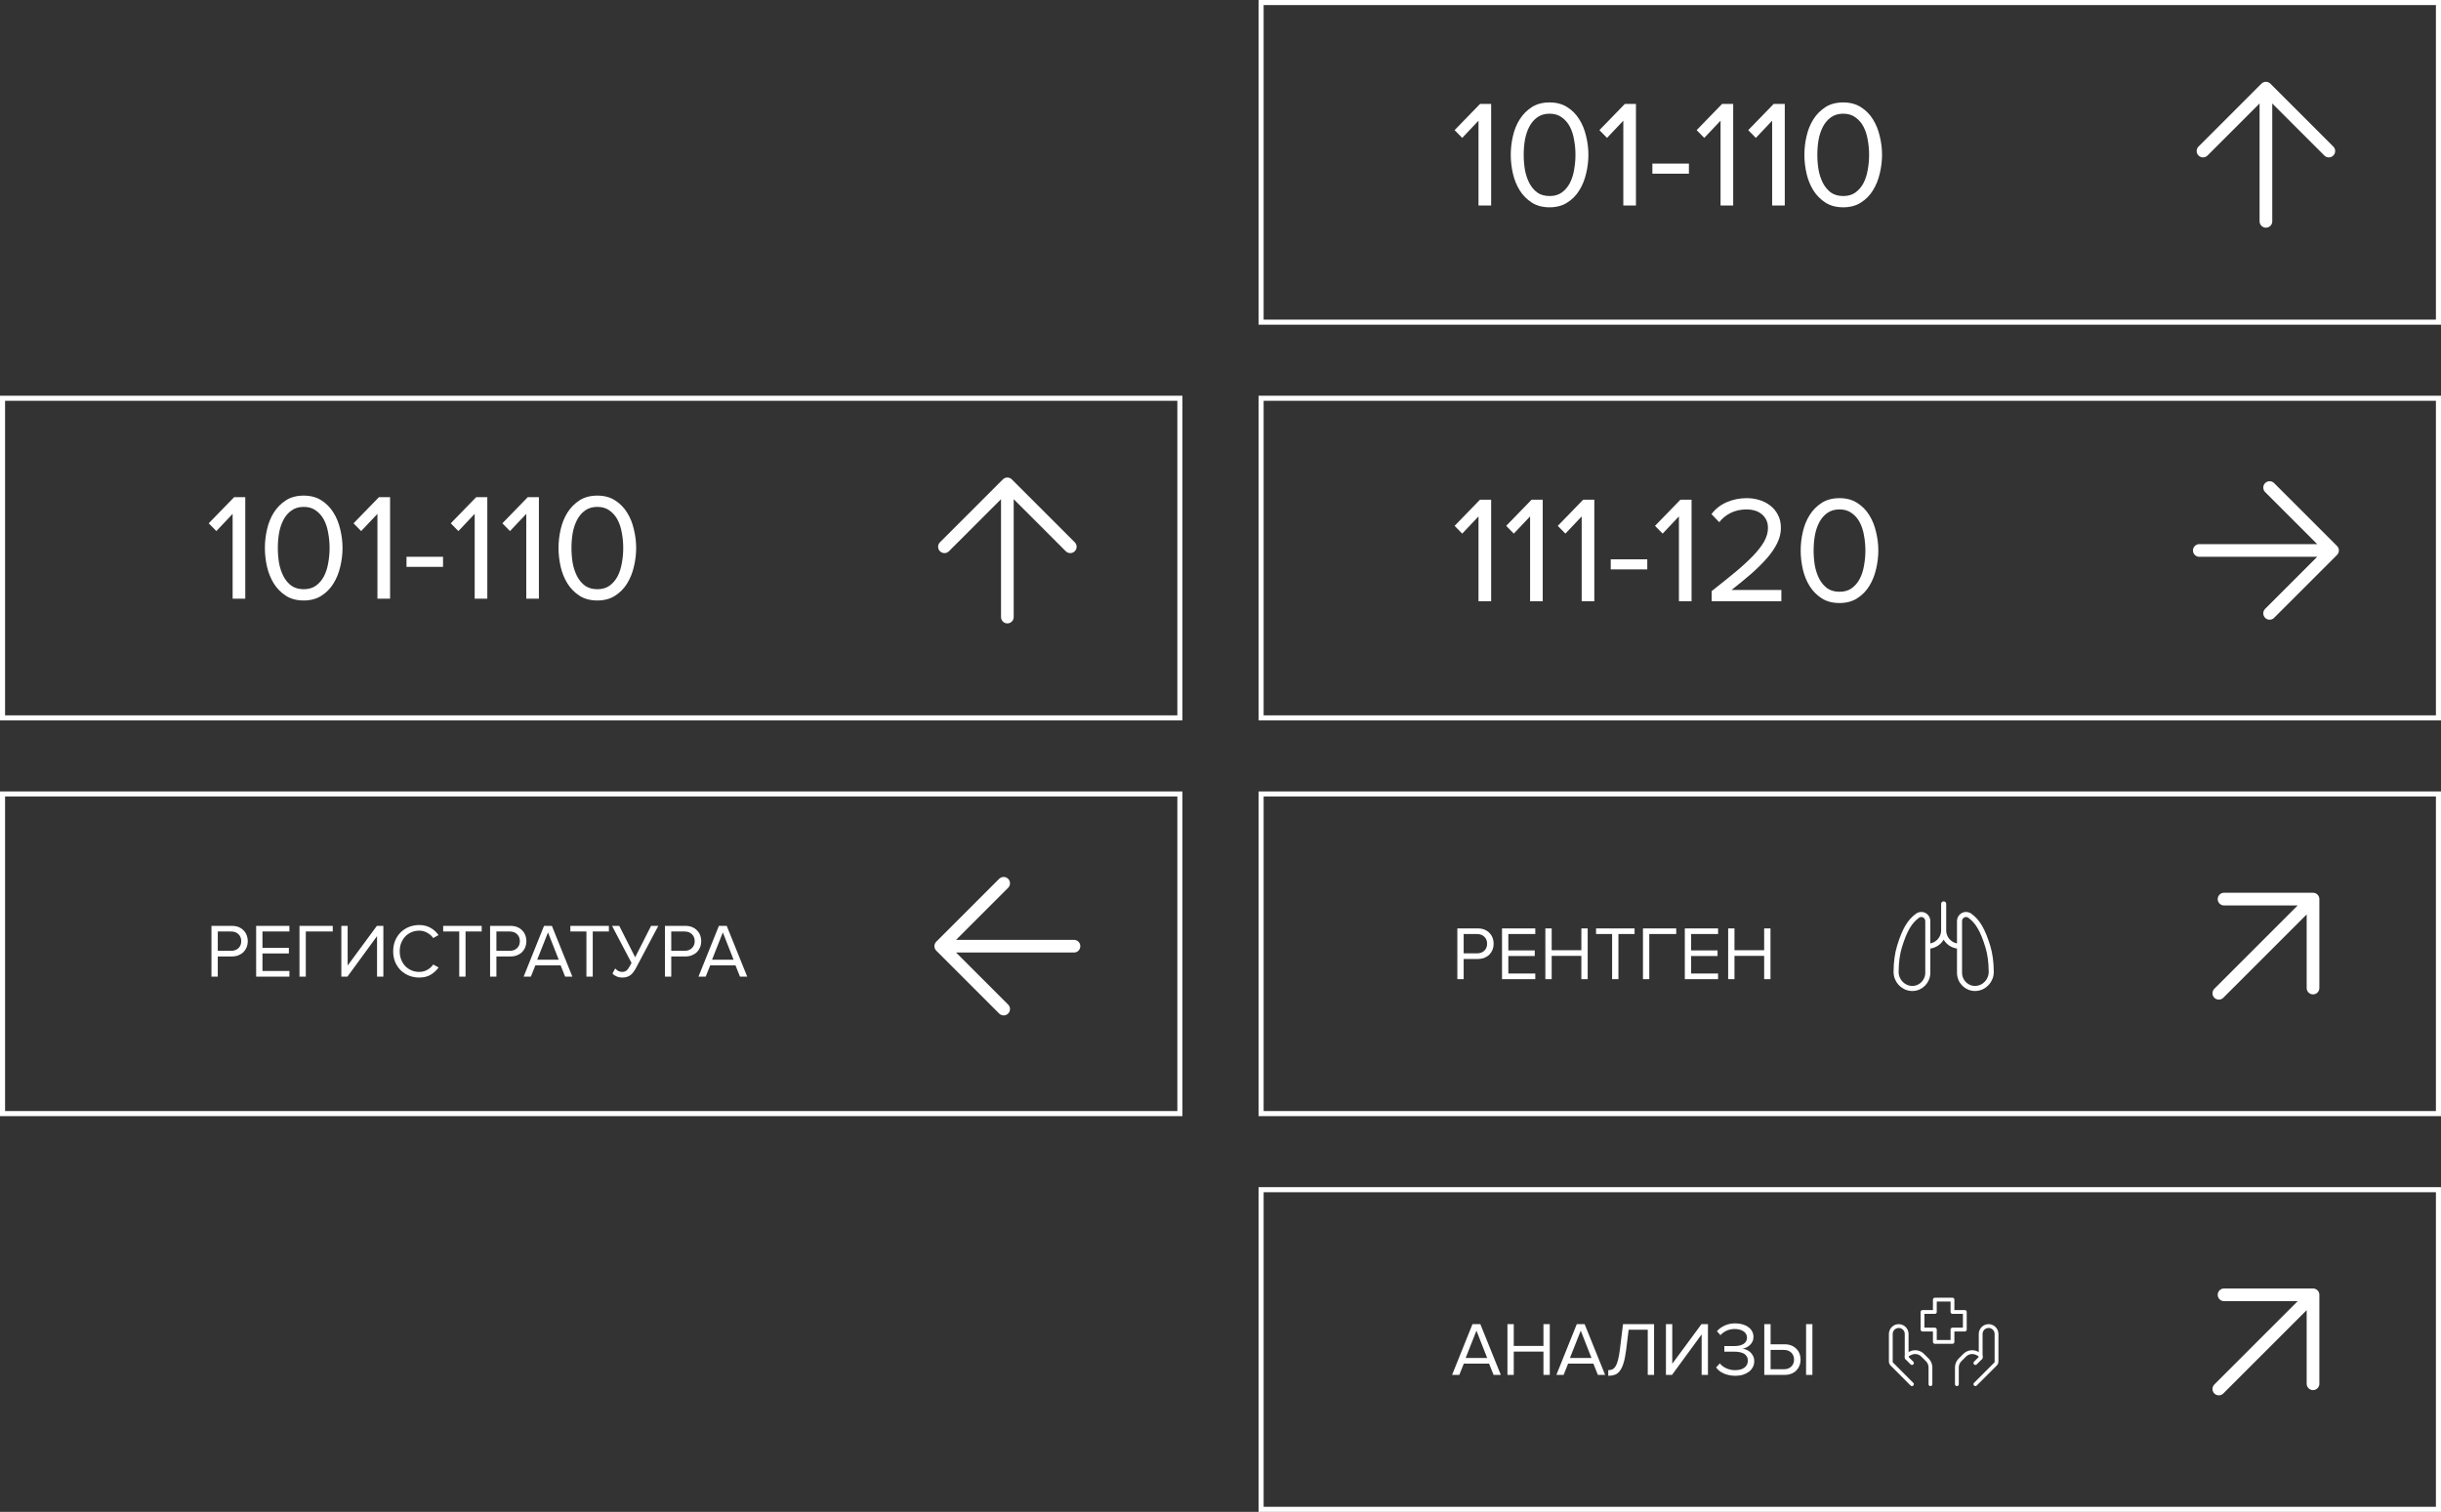 <svg width="962" height="596" viewBox="0 0 962 596" fill="none" xmlns="http://www.w3.org/2000/svg">
<rect x="0" y="0" width="962" height="596" fill="#333333" stroke="none"/>
<rect x="497" y="1" width="464" height="126" stroke="white" stroke-width="2"/>
<rect x="497" y="313" width="464" height="126" stroke="white" stroke-width="2"/>
<rect x="1" y="157" width="464" height="126" stroke="white" stroke-width="2"/>
<rect x="497" y="157" width="464" height="126" stroke="white" stroke-width="2"/>
<rect x="497" y="469" width="464" height="126" stroke="white" stroke-width="2"/>
<rect x="1" y="313" width="464" height="126" stroke="white" stroke-width="2"/>
<path d="M582.68 81V47.58L576.26 54.36L573.26 51.3L583.28 40.98H587.66V81H582.68ZM610.692 81.72C607.932 81.72 605.592 81.1 603.672 79.86C601.752 78.62 600.172 77.02 598.932 75.06C597.692 73.06 596.792 70.84 596.232 68.4C595.672 65.92 595.392 63.46 595.392 61.02C595.392 58.58 595.672 56.14 596.232 53.7C596.792 51.22 597.692 49 598.932 47.04C600.172 45.08 601.752 43.48 603.672 42.24C605.592 41 607.932 40.38 610.692 40.38C613.412 40.38 615.732 41 617.652 42.24C619.612 43.48 621.192 45.08 622.392 47.04C623.632 49 624.532 51.22 625.092 53.7C625.692 56.14 625.992 58.58 625.992 61.02C625.992 63.46 625.692 65.92 625.092 68.4C624.532 70.84 623.632 73.06 622.392 75.06C621.192 77.02 619.612 78.62 617.652 79.86C615.732 81.1 613.412 81.72 610.692 81.72ZM610.692 77.28C612.612 77.28 614.212 76.82 615.492 75.9C616.812 74.94 617.872 73.7 618.672 72.18C619.472 70.62 620.032 68.88 620.352 66.96C620.712 65 620.892 63.02 620.892 61.02C620.892 59.02 620.712 57.06 620.352 55.14C620.032 53.18 619.472 51.44 618.672 49.92C617.872 48.4 616.812 47.18 615.492 46.26C614.212 45.3 612.612 44.82 610.692 44.82C608.772 44.82 607.152 45.3 605.832 46.26C604.552 47.18 603.512 48.4 602.712 49.92C601.912 51.44 601.332 53.18 600.972 55.14C600.652 57.06 600.492 59.02 600.492 61.02C600.492 63.02 600.652 65 600.972 66.96C601.332 68.88 601.912 70.62 602.712 72.18C603.512 73.7 604.552 74.94 605.832 75.9C607.152 76.82 608.772 77.28 610.692 77.28ZM639.75 81V47.58L633.33 54.36L630.33 51.3L640.35 40.98H644.73V81H639.75ZM651.202 68.46V64.5H665.602V68.46H651.202ZM678.071 81V47.58L671.651 54.36L668.651 51.3L678.671 40.98H683.051V81H678.071ZM698.403 81V47.58L691.983 54.36L688.983 51.3L699.003 40.98H703.383V81H698.403ZM726.415 81.72C723.655 81.72 721.315 81.1 719.395 79.86C717.475 78.62 715.895 77.02 714.655 75.06C713.415 73.06 712.515 70.84 711.955 68.4C711.395 65.92 711.115 63.46 711.115 61.02C711.115 58.58 711.395 56.14 711.955 53.7C712.515 51.22 713.415 49 714.655 47.04C715.895 45.08 717.475 43.48 719.395 42.24C721.315 41 723.655 40.38 726.415 40.38C729.135 40.38 731.455 41 733.375 42.24C735.335 43.48 736.915 45.08 738.115 47.04C739.355 49 740.255 51.22 740.815 53.7C741.415 56.14 741.715 58.58 741.715 61.02C741.715 63.46 741.415 65.92 740.815 68.4C740.255 70.84 739.355 73.06 738.115 75.06C736.915 77.02 735.335 78.62 733.375 79.86C731.455 81.1 729.135 81.72 726.415 81.72ZM726.415 77.28C728.335 77.28 729.935 76.82 731.215 75.9C732.535 74.94 733.595 73.7 734.395 72.18C735.195 70.62 735.755 68.88 736.075 66.96C736.435 65 736.615 63.02 736.615 61.02C736.615 59.02 736.435 57.06 736.075 55.14C735.755 53.18 735.195 51.44 734.395 49.92C733.595 48.4 732.535 47.18 731.215 46.26C729.935 45.3 728.335 44.82 726.415 44.82C724.495 44.82 722.875 45.3 721.555 46.26C720.275 47.18 719.235 48.4 718.435 49.92C717.635 51.44 717.055 53.18 716.695 55.14C716.375 57.06 716.215 59.02 716.215 61.02C716.215 63.02 716.375 65 716.695 66.96C717.055 68.88 717.635 70.62 718.435 72.18C719.235 73.7 720.275 74.94 721.555 75.9C722.875 76.82 724.495 77.28 726.415 77.28Z" fill="white"/>
<path d="M574.34 386V365.99H582.38C583.38 365.99 584.27 366.15 585.05 366.47C585.83 366.79 586.48 367.23 587 367.79C587.54 368.33 587.95 368.97 588.23 369.71C588.51 370.43 588.65 371.2 588.65 372.02C588.65 372.84 588.51 373.62 588.23 374.36C587.95 375.08 587.54 375.72 587 376.28C586.46 376.82 585.8 377.25 585.02 377.57C584.24 377.89 583.36 378.05 582.38 378.05H576.83V386H574.34ZM582.08 375.83C583.28 375.83 584.24 375.48 584.96 374.78C585.7 374.08 586.07 373.16 586.07 372.02C586.07 370.88 585.7 369.96 584.96 369.26C584.24 368.56 583.28 368.21 582.08 368.21H576.83V375.83H582.08ZM591.947 386V365.99H605.057V368.21H594.437V374.66H604.847V376.88H594.437V383.78H605.057V386H591.947ZM623.217 386V376.82H611.518V386H609.028V365.99H611.518V374.6H623.217V365.99H625.708V386H623.217ZM635.335 386V368.21H629.005V365.99H644.185V368.21H637.825V386H635.335ZM647.494 386V365.99H660.604V368.21H649.984V386H647.494ZM663.988 386V365.99H677.098V368.21H666.478V374.66H676.888V376.88H666.478V383.78H677.098V386H663.988ZM695.259 386V376.82H683.559V386H681.069V365.99H683.559V374.6H695.259V365.99H697.749V386H695.259Z" fill="white"/>
<path d="M91.68 236V202.58L85.26 209.36L82.26 206.3L92.28 195.98H96.66V236H91.68ZM119.692 236.72C116.932 236.72 114.592 236.1 112.672 234.86C110.752 233.62 109.172 232.02 107.932 230.06C106.692 228.06 105.792 225.84 105.232 223.4C104.672 220.92 104.392 218.46 104.392 216.02C104.392 213.58 104.672 211.14 105.232 208.7C105.792 206.22 106.692 204 107.932 202.04C109.172 200.08 110.752 198.48 112.672 197.24C114.592 196 116.932 195.38 119.692 195.38C122.412 195.38 124.732 196 126.652 197.24C128.612 198.48 130.192 200.08 131.392 202.04C132.632 204 133.532 206.22 134.092 208.7C134.692 211.14 134.992 213.58 134.992 216.02C134.992 218.46 134.692 220.92 134.092 223.4C133.532 225.84 132.632 228.06 131.392 230.06C130.192 232.02 128.612 233.62 126.652 234.86C124.732 236.1 122.412 236.72 119.692 236.72ZM119.692 232.28C121.612 232.28 123.212 231.82 124.492 230.9C125.812 229.94 126.872 228.7 127.672 227.18C128.472 225.62 129.032 223.88 129.352 221.96C129.712 220 129.892 218.02 129.892 216.02C129.892 214.02 129.712 212.06 129.352 210.14C129.032 208.18 128.472 206.44 127.672 204.92C126.872 203.4 125.812 202.18 124.492 201.26C123.212 200.3 121.612 199.82 119.692 199.82C117.772 199.82 116.152 200.3 114.832 201.26C113.552 202.18 112.512 203.4 111.712 204.92C110.912 206.44 110.332 208.18 109.972 210.14C109.652 212.06 109.492 214.02 109.492 216.02C109.492 218.02 109.652 220 109.972 221.96C110.332 223.88 110.912 225.62 111.712 227.18C112.512 228.7 113.552 229.94 114.832 230.9C116.152 231.82 117.772 232.28 119.692 232.28ZM148.75 236V202.58L142.33 209.36L139.33 206.3L149.35 195.98H153.73V236H148.75ZM160.202 223.46V219.5H174.602V223.46H160.202ZM187.071 236V202.58L180.651 209.36L177.651 206.3L187.671 195.98H192.051V236H187.071ZM207.403 236V202.58L200.983 209.36L197.983 206.3L208.003 195.98H212.383V236H207.403ZM235.415 236.72C232.655 236.72 230.315 236.1 228.395 234.86C226.475 233.62 224.895 232.02 223.655 230.06C222.415 228.06 221.515 225.84 220.955 223.4C220.395 220.92 220.115 218.46 220.115 216.02C220.115 213.58 220.395 211.14 220.955 208.7C221.515 206.22 222.415 204 223.655 202.04C224.895 200.08 226.475 198.48 228.395 197.24C230.315 196 232.655 195.38 235.415 195.38C238.135 195.38 240.455 196 242.375 197.24C244.335 198.48 245.915 200.08 247.115 202.04C248.355 204 249.255 206.22 249.815 208.7C250.415 211.14 250.715 213.58 250.715 216.02C250.715 218.46 250.415 220.92 249.815 223.4C249.255 225.84 248.355 228.06 247.115 230.06C245.915 232.02 244.335 233.62 242.375 234.86C240.455 236.1 238.135 236.72 235.415 236.72ZM235.415 232.28C237.335 232.28 238.935 231.82 240.215 230.9C241.535 229.94 242.595 228.7 243.395 227.18C244.195 225.62 244.755 223.88 245.075 221.96C245.435 220 245.615 218.02 245.615 216.02C245.615 214.02 245.435 212.06 245.075 210.14C244.755 208.18 244.195 206.44 243.395 204.92C242.595 203.4 241.535 202.18 240.215 201.26C238.935 200.3 237.335 199.82 235.415 199.82C233.495 199.82 231.875 200.3 230.555 201.26C229.275 202.18 228.235 203.4 227.435 204.92C226.635 206.44 226.055 208.18 225.695 210.14C225.375 212.06 225.215 214.02 225.215 216.02C225.215 218.02 225.375 220 225.695 221.96C226.055 223.88 226.635 225.62 227.435 227.18C228.235 228.7 229.275 229.94 230.555 230.9C231.875 231.82 233.495 232.28 235.415 232.28Z" fill="white"/>
<path d="M582.68 237V203.58L576.26 210.36L573.26 207.3L583.28 196.98H587.66V237H582.68ZM603.012 237V203.58L596.592 210.36L593.592 207.3L603.612 196.98H607.992V237H603.012ZM623.344 237V203.58L616.924 210.36L613.924 207.3L623.944 196.98H628.324V237H623.344ZM634.796 224.46V220.5H649.196V224.46H634.796ZM661.664 237V203.58L655.244 210.36L652.244 207.3L662.264 196.98H666.644V237H661.664ZM674.556 237V233.04C678.156 230.2 681.336 227.64 684.096 225.36C686.856 223.04 689.176 220.9 691.056 218.94C692.936 216.94 694.356 215.08 695.316 213.36C696.276 211.6 696.756 209.86 696.756 208.14C696.756 206.86 696.516 205.76 696.036 204.84C695.556 203.92 694.916 203.16 694.116 202.56C693.356 201.96 692.476 201.52 691.476 201.24C690.476 200.96 689.456 200.82 688.416 200.82C686.016 200.82 683.896 201.28 682.056 202.2C680.216 203.12 678.716 204.34 677.556 205.86L674.496 202.68C676.016 200.64 677.996 199.08 680.436 198C682.916 196.92 685.576 196.38 688.416 196.38C690.096 196.38 691.736 196.62 693.336 197.1C694.936 197.58 696.356 198.3 697.596 199.26C698.876 200.22 699.896 201.44 700.656 202.92C701.456 204.4 701.856 206.14 701.856 208.14C701.856 210.18 701.356 212.2 700.356 214.2C699.396 216.16 698.036 218.14 696.276 220.14C694.556 222.1 692.516 224.12 690.156 226.2C687.796 228.24 685.216 230.36 682.416 232.56H702.036V237H674.556ZM724.95 237.72C722.19 237.72 719.85 237.1 717.93 235.86C716.01 234.62 714.43 233.02 713.19 231.06C711.95 229.06 711.05 226.84 710.49 224.4C709.93 221.92 709.65 219.46 709.65 217.02C709.65 214.58 709.93 212.14 710.49 209.7C711.05 207.22 711.95 205 713.19 203.04C714.43 201.08 716.01 199.48 717.93 198.24C719.85 197 722.19 196.38 724.95 196.38C727.67 196.38 729.99 197 731.91 198.24C733.87 199.48 735.45 201.08 736.65 203.04C737.89 205 738.79 207.22 739.35 209.7C739.95 212.14 740.25 214.58 740.25 217.02C740.25 219.46 739.95 221.92 739.35 224.4C738.79 226.84 737.89 229.06 736.65 231.06C735.45 233.02 733.87 234.62 731.91 235.86C729.99 237.1 727.67 237.72 724.95 237.72ZM724.95 233.28C726.87 233.28 728.47 232.82 729.75 231.9C731.07 230.94 732.13 229.7 732.93 228.18C733.73 226.62 734.29 224.88 734.61 222.96C734.97 221 735.15 219.02 735.15 217.02C735.15 215.02 734.97 213.06 734.61 211.14C734.29 209.18 733.73 207.44 732.93 205.92C732.13 204.4 731.07 203.18 729.75 202.26C728.47 201.3 726.87 200.82 724.95 200.82C723.03 200.82 721.41 201.3 720.09 202.26C718.81 203.18 717.77 204.4 716.97 205.92C716.17 207.44 715.59 209.18 715.23 211.14C714.91 213.06 714.75 215.02 714.75 217.02C714.75 219.02 714.91 221 715.23 222.96C715.59 224.88 716.17 226.62 716.97 228.18C717.77 229.7 718.81 230.94 720.09 231.9C721.41 232.82 723.03 233.28 724.95 233.28Z" fill="white"/>
<path d="M588.62 542L586.85 537.56H576.89L575.12 542H572.27L580.31 521.99H583.4L591.47 542H588.62ZM581.87 524.57L577.61 535.34H586.1L581.87 524.57ZM608.276 542V532.82H596.576V542H594.086V521.99H596.576V530.6H608.276V521.99H610.766V542H608.276ZM629.724 542L627.954 537.56H617.994L616.224 542H613.374L621.414 521.99H624.504L632.574 542H629.724ZM622.974 524.57L618.714 535.34H627.204L622.974 524.57ZM633.81 540.14C634.41 540.14 634.94 540.04 635.4 539.84C635.88 539.62 636.31 539.22 636.69 538.64C637.07 538.04 637.39 537.22 637.65 536.18C637.93 535.12 638.18 533.74 638.4 532.04L639.63 521.99H651.87V542H649.38V524.21H641.85L640.86 532.22C640.58 534.42 640.22 536.19 639.78 537.53C639.36 538.85 638.85 539.87 638.25 540.59C637.67 541.31 637.01 541.78 636.27 542C635.53 542.24 634.71 542.36 633.81 542.36V540.14ZM656.547 542V521.99H659.037V537.62L670.557 521.99H673.107V542H670.617V526.04L658.947 542H656.547ZM683.847 542.36C682.967 542.36 682.137 542.27 681.357 542.09C680.597 541.93 679.887 541.7 679.227 541.4C678.587 541.1 678.017 540.75 677.517 540.35C677.037 539.95 676.637 539.52 676.317 539.06L677.787 537.47C678.387 538.25 679.227 538.89 680.307 539.39C681.387 539.89 682.547 540.14 683.787 540.14C685.367 540.14 686.597 539.81 687.477 539.15C688.377 538.47 688.827 537.55 688.827 536.39C688.827 535.77 688.697 535.24 688.437 534.8C688.197 534.34 687.847 533.97 687.387 533.69C686.927 533.41 686.377 533.2 685.737 533.06C685.097 532.92 684.397 532.85 683.637 532.85H679.557V530.63H683.637C684.297 530.63 684.917 530.57 685.497 530.45C686.097 530.31 686.617 530.11 687.057 529.85C687.497 529.57 687.847 529.23 688.107 528.83C688.367 528.41 688.497 527.91 688.497 527.33C688.497 526.77 688.367 526.28 688.107 525.86C687.867 525.44 687.527 525.09 687.087 524.81C686.647 524.51 686.137 524.29 685.557 524.15C684.977 523.99 684.357 523.91 683.697 523.91C681.437 523.91 679.547 524.72 678.027 526.34L676.647 524.78C677.407 523.9 678.397 523.17 679.617 522.59C680.857 521.99 682.277 521.69 683.877 521.69C684.857 521.69 685.777 521.81 686.637 522.05C687.517 522.29 688.277 522.64 688.917 523.1C689.577 523.54 690.097 524.1 690.477 524.78C690.857 525.44 691.047 526.19 691.047 527.03C691.047 527.75 690.907 528.38 690.627 528.92C690.347 529.46 689.997 529.92 689.577 530.3C689.157 530.68 688.687 530.99 688.167 531.23C687.667 531.45 687.187 531.6 686.727 531.68C687.187 531.72 687.687 531.85 688.227 532.07C688.767 532.29 689.267 532.6 689.727 533C690.187 533.4 690.567 533.9 690.867 534.5C691.187 535.1 691.347 535.8 691.347 536.6C691.347 537.44 691.167 538.21 690.807 538.91C690.447 539.61 689.937 540.22 689.277 540.74C688.617 541.24 687.827 541.64 686.907 541.94C685.987 542.22 684.967 542.36 683.847 542.36ZM697.797 521.99V529.94H703.347C704.327 529.94 705.207 530.1 705.987 530.42C706.767 530.74 707.427 531.18 707.967 531.74C708.507 532.28 708.917 532.92 709.197 533.66C709.477 534.38 709.617 535.15 709.617 535.97C709.617 536.79 709.477 537.57 709.197 538.31C708.917 539.03 708.507 539.67 707.967 540.23C707.447 540.77 706.797 541.2 706.017 541.52C705.237 541.84 704.347 542 703.347 542H695.307V521.99H697.797ZM697.797 532.16V539.78H703.047C704.247 539.78 705.207 539.43 705.927 538.73C706.667 538.03 707.037 537.11 707.037 535.97C707.037 534.83 706.667 533.91 705.927 533.21C705.207 532.51 704.247 532.16 703.047 532.16H697.797ZM711.777 542V521.99H714.267V542H711.777Z" fill="white"/>
<path d="M83.34 385V364.99H91.38C92.38 364.99 93.27 365.15 94.05 365.47C94.83 365.79 95.48 366.23 96 366.79C96.54 367.33 96.95 367.97 97.23 368.71C97.51 369.43 97.65 370.2 97.65 371.02C97.65 371.84 97.51 372.62 97.23 373.36C96.95 374.08 96.54 374.72 96 375.28C95.46 375.82 94.8 376.25 94.02 376.57C93.24 376.89 92.36 377.05 91.38 377.05H85.83V385H83.34ZM91.08 374.83C92.28 374.83 93.24 374.48 93.96 373.78C94.7 373.08 95.07 372.16 95.07 371.02C95.07 369.88 94.7 368.96 93.96 368.26C93.24 367.56 92.28 367.21 91.08 367.21H85.83V374.83H91.08ZM100.947 385V364.99H114.057V367.21H103.437V373.66H113.847V375.88H103.437V382.78H114.057V385H100.947ZM118.028 385V364.99H131.138V367.21H120.518V385H118.028ZM134.522 385V364.99H137.012V380.62L148.532 364.99H151.082V385H148.592V369.04L136.922 385H134.522ZM165.242 385.36C163.802 385.36 162.452 385.11 161.192 384.61C159.952 384.11 158.862 383.41 157.922 382.51C157.002 381.59 156.272 380.5 155.732 379.24C155.212 377.96 154.952 376.55 154.952 375.01C154.952 373.47 155.212 372.07 155.732 370.81C156.272 369.53 157.002 368.44 157.922 367.54C158.862 366.62 159.952 365.91 161.192 365.41C162.452 364.91 163.802 364.66 165.242 364.66C166.122 364.66 166.932 364.76 167.672 364.96C168.432 365.16 169.122 365.44 169.742 365.8C170.382 366.16 170.952 366.58 171.452 367.06C171.972 367.54 172.432 368.06 172.832 368.62L170.732 369.79C170.152 368.95 169.372 368.26 168.392 367.72C167.432 367.16 166.382 366.88 165.242 366.88C164.142 366.88 163.122 367.08 162.182 367.48C161.242 367.88 160.422 368.44 159.722 369.16C159.042 369.88 158.502 370.74 158.102 371.74C157.722 372.72 157.532 373.81 157.532 375.01C157.532 376.19 157.722 377.28 158.102 378.28C158.502 379.28 159.042 380.14 159.722 380.86C160.422 381.58 161.242 382.14 162.182 382.54C163.122 382.94 164.142 383.14 165.242 383.14C166.382 383.14 167.432 382.87 168.392 382.33C169.372 381.79 170.152 381.09 170.732 380.23L172.862 381.4C172.022 382.54 170.982 383.49 169.742 384.25C168.522 384.99 167.022 385.36 165.242 385.36ZM180.985 385V367.21H174.655V364.99H189.835V367.21H183.475V385H180.985ZM193.145 385V364.99H201.185C202.185 364.99 203.075 365.15 203.855 365.47C204.635 365.79 205.285 366.23 205.805 366.79C206.345 367.33 206.755 367.97 207.035 368.71C207.315 369.43 207.455 370.2 207.455 371.02C207.455 371.84 207.315 372.62 207.035 373.36C206.755 374.08 206.345 374.72 205.805 375.28C205.265 375.82 204.605 376.25 203.825 376.57C203.045 376.89 202.165 377.05 201.185 377.05H195.635V385H193.145ZM200.885 374.83C202.085 374.83 203.045 374.48 203.765 373.78C204.505 373.08 204.875 372.16 204.875 371.02C204.875 369.88 204.505 368.96 203.765 368.26C203.045 367.56 202.085 367.21 200.885 367.21H195.635V374.83H200.885ZM222.718 385L220.948 380.56H210.988L209.218 385H206.368L214.408 364.99H217.498L225.568 385H222.718ZM215.968 367.57L211.708 378.34H220.198L215.968 367.57ZM231.112 385V367.21H224.782V364.99H239.962V367.21H233.602V385H231.112ZM245.282 385.36C244.442 385.36 243.672 385.21 242.972 384.91C242.272 384.61 241.742 384.23 241.382 383.77L242.432 381.79C242.792 382.17 243.192 382.49 243.632 382.75C244.092 383.01 244.602 383.14 245.162 383.14C245.562 383.14 245.902 383.09 246.182 382.99C246.482 382.89 246.762 382.73 247.022 382.51C247.282 382.27 247.522 381.97 247.742 381.61C247.982 381.25 248.242 380.81 248.522 380.29L248.882 379.6L241.202 364.99H244.052L250.322 377.38L256.592 364.99H259.442L250.712 381.46C250.392 382.06 250.062 382.6 249.722 383.08C249.382 383.56 249.002 383.97 248.582 384.31C248.162 384.65 247.682 384.91 247.142 385.09C246.622 385.27 246.002 385.36 245.282 385.36ZM262.051 385V364.99H270.091C271.091 364.99 271.981 365.15 272.761 365.47C273.541 365.79 274.191 366.23 274.711 366.79C275.251 367.33 275.661 367.97 275.941 368.71C276.221 369.43 276.361 370.2 276.361 371.02C276.361 371.84 276.221 372.62 275.941 373.36C275.661 374.08 275.251 374.72 274.711 375.28C274.171 375.82 273.511 376.25 272.731 376.57C271.951 376.89 271.071 377.05 270.091 377.05H264.541V385H262.051ZM269.791 374.83C270.991 374.83 271.951 374.48 272.671 373.78C273.411 373.08 273.781 372.16 273.781 371.02C273.781 369.88 273.411 368.96 272.671 368.26C271.951 367.56 270.991 367.21 269.791 367.21H264.541V374.83H269.791ZM291.624 385L289.854 380.56H279.894L278.124 385H275.274L283.314 364.99H286.404L294.474 385H291.624ZM284.874 367.57L280.614 378.34H289.104L284.874 367.57Z" fill="white"/>
<path d="M893.001 87.25V34.75M893.001 34.75L917.792 59.542M893.001 34.75L868.209 59.542" stroke="white" stroke-width="5" stroke-linecap="round" stroke-linejoin="round"/>
<path d="M874.438 391.561L911.562 354.438M911.562 354.438V389.499M911.562 354.438H876.501" stroke="white" stroke-width="5" stroke-linecap="round" stroke-linejoin="round"/>
<path d="M397.001 243.25V190.75M397.001 190.75L421.792 215.542M397.001 190.75L372.209 215.542" stroke="white" stroke-width="5" stroke-linecap="round" stroke-linejoin="round"/>
<path d="M866.75 217H919.25M919.25 217L894.458 241.792M919.25 217L894.458 192.208" stroke="white" stroke-width="5" stroke-linecap="round" stroke-linejoin="round"/>
<path d="M874.438 547.561L911.562 510.438M911.562 510.438V545.499M911.562 510.438H876.501" stroke="white" stroke-width="5" stroke-linecap="round" stroke-linejoin="round"/>
<path d="M423.25 373H370.75M370.75 373L395.542 348.208M370.75 373L395.542 397.792" stroke="white" stroke-width="5" stroke-linecap="round" stroke-linejoin="round"/>
<path d="M759.75 373C761.408 373 762.997 372.341 764.169 371.169C765.341 369.997 766 368.408 766 366.75M766 366.75C766 368.408 766.658 369.997 767.83 371.169C769.003 372.341 770.592 373 772.25 373M766 366.75V356.333M753.669 389.667C757.027 389.667 759.75 386.885 759.75 383.458V363.119C759.75 361.673 758.6 360.5 757.183 360.5C756.756 360.5 756.339 360.608 755.967 360.812L755.696 360.985C752.654 363.192 750.629 366.5 748.604 373.119C747.729 375.973 747.279 379.29 747.254 383.067C747.229 386.556 749.881 389.429 753.248 389.652L753.669 389.667ZM778.333 389.667C774.973 389.667 772.25 386.885 772.25 383.458V363.119C772.25 361.673 773.4 360.5 774.819 360.5C775.244 360.5 775.662 360.608 776.035 360.812L776.306 360.985C779.348 363.192 781.373 366.5 783.4 373.119C784.275 375.973 784.725 379.29 784.75 383.067C784.775 386.556 782.123 389.429 778.754 389.652L778.333 389.667Z" stroke="white" stroke-width="2" stroke-linecap="round" stroke-linejoin="round"/>
<path d="M778.5 545.667L786.467 537.7C786.701 537.466 786.833 537.148 786.833 536.817V525.875C786.833 525.046 786.504 524.251 785.918 523.665C785.332 523.079 784.537 522.75 783.708 522.75C782.88 522.75 782.085 523.079 781.499 523.665C780.913 524.251 780.583 525.046 780.583 525.875V535.25" stroke="white" stroke-width="1.5" stroke-linecap="round" stroke-linejoin="round"/>
<path d="M778.499 537.333L780.287 535.546C780.381 535.452 780.455 535.341 780.506 535.218C780.557 535.095 780.583 534.964 780.583 534.831C780.582 534.644 780.53 534.46 780.431 534.301C780.333 534.142 780.192 534.013 780.024 533.929L779.101 533.469C778.32 533.078 777.434 532.943 776.572 533.083C775.709 533.222 774.912 533.63 774.293 534.248L772.429 536.112C771.647 536.894 771.208 537.953 771.208 539.058V545.667M753.499 545.667L745.533 537.7C745.298 537.466 745.166 537.148 745.166 536.817V525.875C745.166 525.046 745.495 524.251 746.081 523.665C746.667 523.079 747.462 522.75 748.291 522.75C749.12 522.75 749.915 523.079 750.501 523.665C751.087 524.251 751.416 525.046 751.416 525.875V535.25" stroke="white" stroke-width="1.5" stroke-linecap="round" stroke-linejoin="round"/>
<path d="M753.499 537.333L751.712 535.546C751.618 535.452 751.544 535.34 751.493 535.218C751.442 535.095 751.416 534.964 751.416 534.831C751.416 534.45 751.633 534.102 751.974 533.929L752.897 533.469C753.679 533.078 754.564 532.943 755.427 533.082C756.29 533.222 757.087 533.63 757.706 534.248L759.57 536.112C760.352 536.894 760.791 537.953 760.791 539.058V545.667M769.472 529H762.526V524.14H757.666V517.194H762.526V512.333H769.472V517.194H774.333V524.14H769.472V529Z" stroke="white" stroke-width="1.5" stroke-linecap="round" stroke-linejoin="round"/>
</svg>
